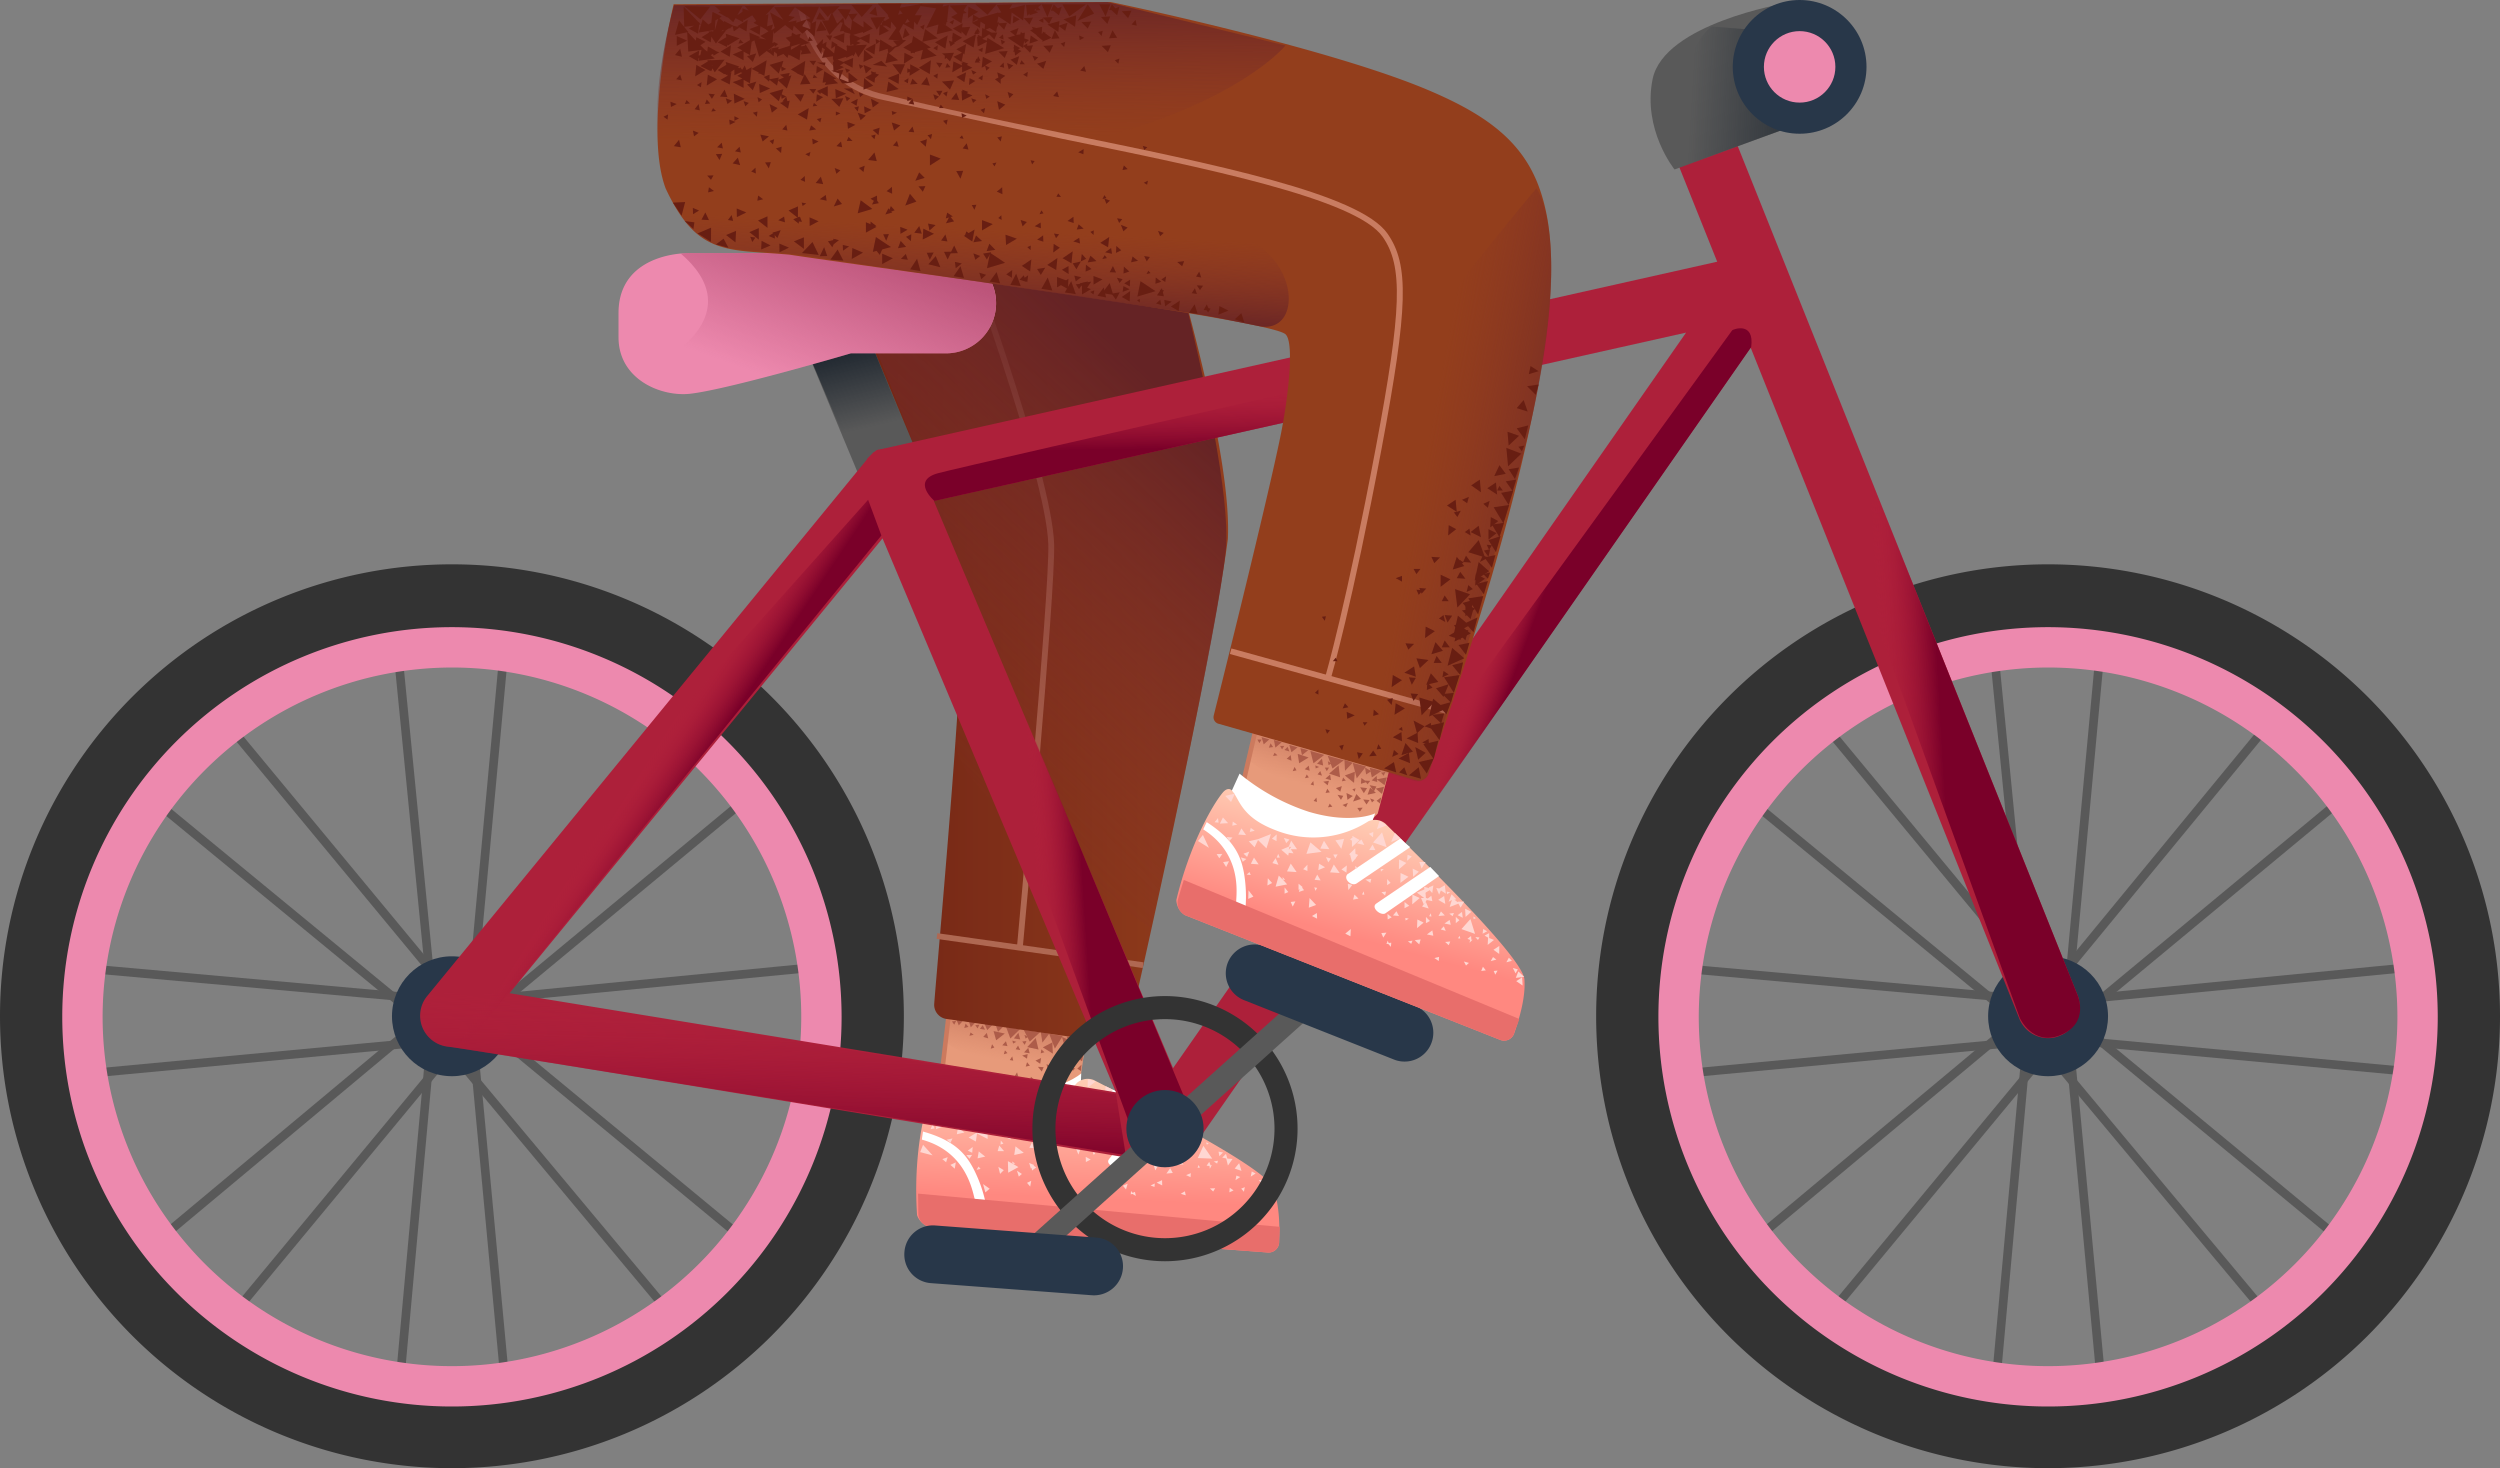 <svg xmlns="http://www.w3.org/2000/svg" xmlns:xlink="http://www.w3.org/1999/xlink" width="433.701" height="254.699" viewBox="0 0 433.701 254.699">
  <rect x="0" y="0" width="433.701" height="254.699" fill="#808080" stroke="none"/>
  <defs>
    <linearGradient id="linear-gradient" x1="0.419" y1="0.847" x2="0.503" y2="0.355" gradientUnits="objectBoundingBox">
      <stop offset="0" stop-color="#cc7a5e" stop-opacity="0"/>
      <stop offset="0.924" stop-color="#aa5f4b"/>
    </linearGradient>
    <linearGradient id="linear-gradient-2" x1="0.499" y1="0.692" x2="0.559" y2="0.002" gradientUnits="objectBoundingBox">
      <stop offset="0" stop-color="#ff8880"/>
      <stop offset="1" stop-color="#ffceb5"/>
    </linearGradient>
    <linearGradient id="linear-gradient-3" y1="0.5" x2="1" y2="0.5" gradientUnits="objectBoundingBox">
      <stop offset="0" stop-color="#691e14"/>
      <stop offset="1" stop-color="#933e1c"/>
    </linearGradient>
    <linearGradient id="linear-gradient-4" x1="0.58" y1="0.929" x2="0.405" y2="0.071" gradientUnits="objectBoundingBox">
      <stop offset="0" stop-color="#151e28" stop-opacity="0"/>
      <stop offset="0.998" stop-color="#151e28"/>
    </linearGradient>
    <linearGradient id="linear-gradient-5" x1="0.29" y1="0.824" x2="0.568" y2="0.233" gradientUnits="objectBoundingBox">
      <stop offset="0" stop-color="#86322a" stop-opacity="0"/>
      <stop offset="0.998" stop-color="#652325"/>
    </linearGradient>
    <linearGradient id="linear-gradient-6" x1="0.114" y1="0.49" x2="1.692" y2="0.618" xlink:href="#linear-gradient-4"/>
    <linearGradient id="linear-gradient-7" x1="0.441" y1="0.508" x2="0.589" y2="0.488" gradientUnits="objectBoundingBox">
      <stop offset="0" stop-color="#b9223e" stop-opacity="0"/>
      <stop offset="1" stop-color="#7a0029"/>
    </linearGradient>
    <linearGradient id="linear-gradient-8" x1="0.183" y1="0.712" x2="0.785" y2="0.066" gradientUnits="objectBoundingBox">
      <stop offset="0.01" stop-color="#bc547a" stop-opacity="0"/>
      <stop offset="0.985" stop-color="#bc547a"/>
    </linearGradient>
    <linearGradient id="linear-gradient-9" x1="0.44" y1="0.509" x2="0.597" y2="0.486" xlink:href="#linear-gradient-7"/>
    <linearGradient id="linear-gradient-10" x1="0.489" y1="0.486" x2="0.563" y2="0.544" xlink:href="#linear-gradient-7"/>
    <linearGradient id="linear-gradient-11" x1="0.547" y1="0.112" x2="0.456" y2="0.996" xlink:href="#linear-gradient-7"/>
    <linearGradient id="linear-gradient-12" x1="0.489" y1="0.486" x2="0.545" y2="0.515" xlink:href="#linear-gradient-7"/>
    <linearGradient id="linear-gradient-13" x1="0.495" y1="0.399" x2="0.513" y2="0.727" xlink:href="#linear-gradient-7"/>
    <linearGradient id="linear-gradient-14" x1="0.387" y1="0.825" x2="0.518" y2="0.375" xlink:href="#linear-gradient"/>
    <linearGradient id="linear-gradient-15" x1="0.509" y1="0.593" x2="0.671" y2="0.163" xlink:href="#linear-gradient-2"/>
    <linearGradient id="linear-gradient-16" x1="0.509" y1="0.748" x2="0.472" y2="-0.073" xlink:href="#linear-gradient-5"/>
    <linearGradient id="linear-gradient-17" x1="0.598" y1="0.479" x2="1.018" y2="0.598" xlink:href="#linear-gradient-5"/>
    <linearGradient id="linear-gradient-18" x1="0.486" y1="0.585" x2="0.441" y2="0.934" xlink:href="#linear-gradient-5"/>
  </defs>
  <g id="_1" data-name="1" transform="translate(-37.439 -207.4)">
    <path id="Path_11646" data-name="Path 11646" d="M200.94,394.55l3.3-26.92,23.87,4.62L224.79,395c-.2-.03-11.7,18.25-23.84-.45Z" fill="#e79a7a"/>
    <path id="Path_11647" data-name="Path 11647" d="M212.18,392.74c10.33,3.1,12.95-.5,12.95-.5l2.9-18.27-24.3-5.7-1.95,19.95c-.24.25,1.84,1.8,10.4,4.53Z" fill="url(#linear-gradient)"/>
    <path id="Path_11648" data-name="Path 11648" d="M201.36,392.6a.3.3,0,0,1-.44.23c-.2-.03-.46-.28-.33-.46l2.44-21.08a.427.427,0,0,1,.46-.33c.2.03.46.28.33.46l-2.46,21.18Z" fill="#cc7a5e"/>
    <path id="Path_11649" data-name="Path 11649" d="M200.23,392.6s6.58,4.2,13.7,4.16c7.83-.1,11.08-3.15,11.08-3.15l-.2,5.3s2.42,3.7-9.65,5.47c-12.07,1.67-15.42-4.2-15.42-4.2l.5-7.58Z" fill="#fff"/>
    <path id="Path_11650" data-name="Path 11650" d="M198.78,420.25l58.53,4.43a1.837,1.837,0,0,0,2.04-1.75c.1-2.5.1-6.5-1.07-9.5-1.52-3.73-24.5-15.24-31.05-18.65a2.821,2.821,0,0,0-2.95.47,17.648,17.648,0,0,1-14.93,6.27c-6.3-.4-7.48-3.2-9.1-4.2-.57-.45-1.2-.2-1.56.68-1.1,2.62-2.82,10.5-2.16,20.2a3.259,3.259,0,0,0,2.25,2.08Z" fill="url(#linear-gradient-2)"/>
    <path id="Path_11651" data-name="Path 11651" d="M206.66,415.65c-.4-.03-.67-8.18-9.3-10.55l.2-1.4c5.4,1.52,7.33,3.78,8.73,6.4a23.4,23.4,0,0,1,2.07,5.68Z" fill="#fff"/>
    <path id="Path_11652" data-name="Path 11652" d="M198.78,420.25l58.53,4.43a1.837,1.837,0,0,0,2.04-1.75c-.05-.7.12-1.6.1-2.7l-62.74-5.76.04,3.4a2.36,2.36,0,0,0,2.02,2.37Z" fill="#e86e6b"/>
    <path id="Path_11653" data-name="Path 11653" d="M223.63,405.02l6.88-8.6a14.1,14.1,0,0,0,2.03.96l-7,8.8c-.67.85-2.6-.1-1.9-1.16Zm6.25,3.4,7-8.8,1.92,1.05-7,9c-.75.64-2.78-.32-1.9-1.25Z" fill="#fff"/>
    <g id="Group_814" data-name="Group 814">
      <path id="Path_11654" data-name="Path 11654" d="M234.22,409.36l-.65-.65-.37.87,1.02-.22Zm4.43-.16-1.2-.2.4,1.43.8-1.24Zm-12.53-13.1,1.4-1.1-1.37-.4-.02,1.5Zm4.38.33-1.26-.6-.13,1.7,1.4-1.1Zm11.66,7.52v1.3l1.28-1,.56.54.3-1.18-1.03.32-.01.1-.68-.25.3-.18-1.06-.58-.1,1.4.45-.47Zm-21-4.53-1.36.7,1.42,1.1-.06-1.8Zm1.17-.92.18.2-.34.48.4.13.32,1.03.92-1.53-1.47-.32Zm10.4,1.7-1.4-.2.47,1.64.92-1.43Zm-.45,1.98.47,1.64,1-1.43-1.48-.2Zm13.73,2.77-1.2-.2.5,1.34.7-1.15Zm-10-.37,1.46.5-.5.16.83.97.3-1.28-.3.08-.6-1.45-1.18,1Zm-13.8.74-1.42-1.1-.22,1.5,1.64-.38Zm-4.26-4.55-.22,1.5,1.53-.38-1.3-1.1Zm-2.92,6.6-1.42-1.1-.22,1.5,1.64-.38Zm-3.7-2.9,1.46.6-.06-.5.8-.14-.66-.55,1.03-.32-1.42-1.1-.08,1.1-1.08.92Zm1.24-.4-.06-.5.3-.08-.25.6Zm10.2-2.32.2.02.7,1.16.36-.77.1.1-.08-.2.25-.68-.5-.04-.33-.93Z" fill="#ffd7d2"/>
      <path id="Path_11655" data-name="Path 11655" d="M204.76,403.87l-1.13-.9-.2,1.2,1.32-.3Zm3.6,4.18-1.13-.9-.2,1.2,1.32-.3Zm-8.37-5.95-.2,1.2,1.34-.5-1.15-.7Zm40.7,1.64-.78.94,1.38.3-.6-1.25Zm17.62,10.8-.5-1.34-.78.94Zm-.2-1.53-1.26-.6-.1,1.2,1.35-.6Zm-5.3-2.5-.4-1.33-.78.94,1.18.4Zm-2.04,2.94-.06.8.73-.34Zm1-1.32.84-.54-.68-.25-.16.8Zm1,1.48.46.54.16-.8-.62.25Zm3.77-.7.16-.8-.9.03.75.76ZM235.27,401l-1.2-.2.5,1.34.7-1.15Zm1.47,4.34-1.4-.2.47,1.64.92-1.43Zm1.62-2.8-.64.55.1.1-.9.03.42,1.04.66-.75.58.35-.2-1.33Zm2.6,3.92-.17.9,1.04-.42-.87-.47Zm8.5,1.76.7.15.3,1.23.8-1.14-.9-.07-.24-.82-.65.65Zm5.8,2.75-.67-.35-.17.9.84-.54Zm-7.02,2.57-.9.03.56.54.35-.57Zm-28.82-6.05-.84-.77-.18,1,1.02-.22Zm5.48-.87-.8.04.42,1.04.4-1.08Zm-5.07,7.23,1,.18-.33-.93-.66.75Zm3.72-14.36,1.3-.1-.74-.76-.57.86Zm-4.05,5.6-1.18-.3.2,1.12.97-.83Zm7.45-5.43-.74-.76-.28,1.08,1.02-.32Zm6.38-.8-.8-.06.22,1.02Zm-5.56,5.78-.94.43.98.28-.04-.7Zm-1.87-6.96-.23-.92-.64.55.87.37Zm.36,17.38,1,.18-.3-1.23-.68,1.05Zm.4-6.5-.87-.47.03.9Zm6.4,4.2-.83.34.55.64Zm-9.73-7.88-.3-1.23-.68.95,1,.28Zm-13.2-1.62-.3-1.13-.58.96.9.17Zm3.04,6.05.4-.07-.58-.35.17.42-.87-.47.05,2,1.78-.97-.96-.57Zm2.44,3.3.55.64.18-1-.73.35Zm-9.54-4.85-1,.02.55.64Zm9.94-1.24.8.06-.32-1.03Zm-3.8-4.2-1,.02.64.75Zm7.84,1-.9.03.64.75.27-.78Zm-14.08-.7-.78-.26.05.7.73-.45Zm14.8.45.16-.8-.72.25.56.54Zm4.18.42-.48-.24.16.5.32-.27Zm5.97,3.18-.05-.7-.73.34.78.37Zm-3.48.93-.26-.52-.15.6.4-.07Zm1.4-5.1.17.4.35-.58-.52.17Zm8.2,10.56.68.25.05-.6Zm-3.44,1.54.3-.08.58.35-.15-.7-.4.17-.28-.32-.05.6Zm2.43-5.32-.6.05.17.4.44-.46Zm6.45-2.92.68.25.05-.6Zm-2.82,1.4-.26-.52-.15.6.4-.07Zm1.9-4.97-.6.05.17.4.44-.46Zm6.45,6.12.58.35.14-.5-.72.14Zm-2.4,1.02-.27-.42-.14.5.4-.07Zm1.54-4.2-.5-.14.17.4.32-.27Zm-27.97,3.76.15-.6-.5.06.36.53Zm-8.55.33.3,1.23.65-.65-.96-.58Zm-5.3-2.8.77.36.08-1Zm-4.42,1.46.66.55.27-.88-.93.33Zm1.77-3.58-1.02.22.66.55Zm-3.8-1.6.7-.15-.34-.73-.37.88Zm3.14-.35.74-.44-.88-.27.14.7Zm9.5,2.85-.46-.54-.05.7.5-.16Zm5.7,4.15-.48-.34.1-.1-.87-.37.32,1.03.12-.2.06.5.74-.55Zm2.77,1.8-1.44-.8.38,1.63,1.06-.82Zm-6.13-1.26.32,1.03.54-.46Zm-14.6-12.08,1.25.7.22-1.6Zm-.03,9.43-2.16-.57.5-1.27Zm7.97,1.92-.35.58.7-.15-.36-.43Zm.78,3.07.4,1.43.75-.64-1.14-.8Zm-5.66-3.34.75.66.18-1.1-.93.43Zm9.3-2.4-.83-.97-.28.98h1.1Zm28.17,3.9,1.1-.1-.44-.84-.67.95Zm-7.27-.47.54-.56-.87-.37Zm3-10.2.3-1.28-1.03.32Zm2.32,5,1.1-.1-.44-.84-.67.95Zm-7.5-1.48.32,1.03.45-.57Zm8.6-1.04.83.97.06-.8.98.28-.6-1.35-.77.84-.5.06Zm3.2,5.46,1.1-.1-.44-.74-.67.85Zm-6.73-1.12-.97-.38.32,1.03Zm2.15-.54h1.2l-.83-.97-.37.98Zm6.12-.02.32,1.03.45-.67Zm-4.62,6.46-.03-.9-.94.43.97.48Zm2.8-3.6.9-.03-.55-.64-.36.67Zm5.6.14-.25-.62-.45.67.5.04.06.5.35-.67-.2.07Zm-5.2,4.92.88.27-.15-.7-.73.44Zm1.65-8.3,1,.18-.43-.94-.56.76Zm5.72,1.14-.8-.16.14.8.65-.65Zm-5.6,3.58-.83.34.77.36.06-.7Zm-5.3-2.82.32,1.03.54-.56Zm6.5.2,2.5.1-1.53-2.22-.97,2.13Zm-19.1-9.8,2.5.1-1.53-2.22-.97,2.13Zm-17.36,6.48v-2.6l-1.82,1.46-1.47.9,1.25.7.2-1.4,1.83.95Zm6.92-1.18,2.4-1.12-2.33-.98-.06,2.1Z" fill="#ffd7d2"/>
    </g>
    <g id="Group_815" data-name="Group 815">
      <path id="Path_11656" data-name="Path 11656" d="M222,388.47l.82-.68-1.14-.5Zm2.33,4.33.64.4.08-1.1Zm-10.85,1.27.6.1-.2-.74Zm-.86-2.77.6.1-.18-.74Zm2.54-4.36.2.64.46-.33Zm5.3,4.1-.54.22.44.38Zm.67,3.35.5.6.43-.75Zm-1.83-1.2.84-.77-1.16-.4Zm-4.53-2.67.83.54.12-.8Zm6.83,2.23-.9-.75-.42,1.35Zm-3.43.54.32-.76-1-.06Zm-4.84-5.74,1.1.17-.32-1.16Zm8.65,4.14.45-.94h-1.2Zm1.1-2.35,1,.16-.24-1.05Zm-11.77-.6.9.14-.26-.85Zm-3.3-1.45.87.25-.25-.96Z" fill="#ad5c49"/>
      <path id="Path_11657" data-name="Path 11657" d="M222.5,387.23l.54,1.6,1.53-1.27ZM215,386l1.08,2.1,1.8-1.64Zm3.28,2.26,1.17-1.53-1.47-.34Zm6.25-.4.53.5.2-.67Z" fill="#ad5c49"/>
      <path id="Path_11658" data-name="Path 11658" d="M213.63,389.43l.8.13-.38-.77Zm-6.2-3.55.88.15-.38-.78Zm5.64,2.04.12.52.56-.3Zm8.73-.8-2.36-.4,1,2.6Zm.12,2.45.5.6.4-.64Zm-12.12-3.3.45,1.6,1.5-1.17Zm10.2,1.97-1.66.85,1.75,1.1Zm-1.38,1.7-.53-.5-.1.7Zm-1.8,4.76-.53-.5-.2.68Zm-11.37-9.14-.5-.6-.23.77Zm1.9-.4-.72.08.4.58Zm-4.04-.66-.73.1.4.57Zm12.2,3.5-.73.08.42.58Zm.6,4.27-.5-.6-.23.77Zm-6.17-3.14-.4-.58-.23.78Zm2.27.97-.43-.48-.2.68Zm-5.86-3.18-.54-.4-.2.57Zm17.22,6.26.37-.44-.77-.23Zm-6.5-1.78.82.54.16-1Zm7,.04-1.1-.8-.3,1.27Zm-1.38,2.2.44-.84-1.1.02Zm-7.6-3.67.98.16-.25-.95Zm3.46,4.2.66.3.23-.77Zm6.87-4.24.22-1.38-1.7.53Z" fill="#ad5c49"/>
      <path id="Path_11659" data-name="Path 11659" d="M223.67,391.27l.36-.95-1.2-.1Zm-11.72-5.77.77,2.06,1.7-1.65Zm-6.5-1.16.4,1.28.98-1.05Zm2.75.56.5,1.2.97-.96Zm1.97.3.4,1.2.97-.96Zm-6.9-1.12.5,1.2.87-.97Zm21.9,7.44.2-1.3-1.4.48Zm-9.53-2.47,1.96.42-.48-2Zm5.66.1.03,1.02,1-.45Z" fill="#ad5c49"/>
    </g>
    <path id="Path_11660" data-name="Path 11660" d="M168.64,241.3s33.77,53.06,35.47,69.16c1.25,5.87-3.8,60.83-4.6,71.03a2.485,2.485,0,0,0,2.3,2.7l30.87,4.44s14.27-61.9,17.77-87.7c1.1-22.84-21.6-87.54-21.6-87.54l-60.2,27.9Z" fill="url(#linear-gradient-3)"/>
    <g id="Group_816" data-name="Group 816">
      <path id="Path_11661" data-name="Path 11661" d="M199.912,370.281l.14-.99,35.766,5.053-.14.99Z" fill="#af6852"/>
      <path id="Path_11662" data-name="Path 11662" d="M214.86,371.8l-1-.1c.06-.62,5.7-61.83,5.44-69.9-.38-12.22-15.75-53.84-15.9-54.26l.94-.35c.64,1.72,15.58,42.2,15.97,54.58.26,8.13-5.2,67.5-5.44,70.02Z" fill="#af6852"/>
    </g>
    <path id="Path_11663" data-name="Path 11663" d="M177.443,268.332l9.965-4.162,10.56,25.282L188,293.614Z" fill="#595959"/>
    <path id="Path_11664" data-name="Path 11664" d="M183.84,283.2l-6.3-14.8,9.9-4.2,6.6,16.1Z" fill="url(#linear-gradient-4)"/>
    <g id="Group_817" data-name="Group 817">
      <path id="Path_11665" data-name="Path 11665" d="M402.1,456.77l-6.9-73.67v-.07l6.9-74.3,1.5.14-6.9,74.23,6.9,73.53Zm-18.82,3.3-1.5-.14,7-76.83-7-70.93,1.5-.14,7,71.07-.01.07Z" fill="#595959"/>
      <path id="Path_11666" data-name="Path 11666" d="M468.27,395.25l-74.23-6.9-73.53,6.9-.14-1.5,73.67-6.9h.06l74.3,6.9Zm-74.23-13.3h-.07l-77-6.9.13-1.5,76.93,6.9,70.93-6.9.15,1.5Z" fill="#595959"/>
      <path id="Path_11667" data-name="Path 11667" d="M349.3,443.18l-1.15-.96,47.3-57.1,57.4-47.6.95,1.16-57.34,47.55Zm-16.78-11.9-.97-1.16,59.25-49.45,45.26-55.05,1.16.96-45.4,55.2Z" fill="#595959"/>
      <path id="Path_11668" data-name="Path 11668" d="M450.56,429.28l-57.1-47.2-47.6-57.5,1.15-.96,47.56,57.45,56.94,47.05Zm-12.1,16.6L389,386.63l-55.05-45.25.95-1.16,55.2,45.4,49.5,59.3Z" fill="#595959"/>
    </g>
    <circle id="Ellipse_357" data-name="Ellipse 357" cx="10.4" cy="10.4" r="10.4" transform="translate(382.34 373.3)" fill="#283749"/>
    <path id="Path_11669" data-name="Path 11669" d="M392.74,320.3a63.4,63.4,0,1,1-63.4,63.4,63.483,63.483,0,0,1,63.4-63.4m0-15a78.4,78.4,0,1,0,78.4,78.4,78.4,78.4,0,0,0-78.4-78.4Z" fill="#333"/>
    <path id="Path_11670" data-name="Path 11670" d="M392.74,323.2a60.6,60.6,0,1,1-60.6,60.6,60.688,60.688,0,0,1,60.6-60.6m0-7a67.6,67.6,0,1,0,67.6,67.6,67.644,67.644,0,0,0-67.6-67.6Z" fill="#ed89ae"/>
    <g id="Group_818" data-name="Group 818">
      <path id="Path_11671" data-name="Path 11671" d="M125.2,456.77l-6.9-73.67v-.07l6.9-74.3,1.5.14-6.9,74.23,6.9,73.53Zm-18.82,3.3-1.5-.14,7-76.83-7-70.93,1.5-.14,7,71.07-.01.07Z" fill="#595959"/>
      <path id="Path_11672" data-name="Path 11672" d="M191.37,395.25l-74.23-6.9-73.53,6.9-.14-1.5,73.67-6.9h.07l74.3,6.9Zm-74.23-13.3h-.07l-77-6.9.13-1.5,76.93,6.9,70.93-6.9.15,1.5Z" fill="#595959"/>
      <path id="Path_11673" data-name="Path 11673" d="M72.4,443.18l-1.15-.96,47.3-57.1,57.4-47.6.95,1.16-57.34,47.55Zm-16.78-11.9-.96-1.16,59.24-49.45,45.26-55.05,1.15.96-45.4,55.2Z" fill="#595959"/>
      <path id="Path_11674" data-name="Path 11674" d="M173.66,429.28l-57.1-47.2-47.6-57.5,1.15-.96,47.56,57.45,56.94,47.05Zm-12.1,16.6-49.45-59.25L57.06,341.38l.95-1.16,55.2,45.4,49.5,59.3Z" fill="#595959"/>
    </g>
    <circle id="Ellipse_358" data-name="Ellipse 358" cx="10.4" cy="10.4" r="10.4" transform="translate(105.44 373.3)" fill="#283749"/>
    <path id="Path_11675" data-name="Path 11675" d="M392.74,320.3a63.4,63.4,0,1,1-63.4,63.4,63.483,63.483,0,0,1,63.4-63.4m0-15a78.4,78.4,0,1,0,78.4,78.4,78.4,78.4,0,0,0-78.4-78.4Z" transform="translate(-276.9)" fill="#333"/>
    <path id="Path_11676" data-name="Path 11676" d="M392.74,323.2a60.6,60.6,0,1,1-60.6,60.6,60.688,60.688,0,0,1,60.6-60.6m0-7a67.6,67.6,0,1,0,67.6,67.6,67.644,67.644,0,0,0-67.6-67.6Z" transform="translate(-276.9)" fill="#ed89ae"/>
    <path id="Path_11677" data-name="Path 11677" d="M178.64,243.6s14.37,31,20.37,49.6,4.97,33,4.27,42.7,33.84,32.53,33.84,32.53,11.8-52.6,13-65.9c1.4-17.8-16.96-79.98-16.96-79.98l-54.53,21.04Z" fill="url(#linear-gradient-5)"/>
    <path id="Path_11678" data-name="Path 11678" d="M201.54,268.7h-16.5s-21,6.2-27.8,7c-5,.6-12.5-2.4-12.5-9.8v-4.2c0-8.4,7.7-10.4,12.5-10.4h44.3a8.706,8.706,0,0,1,8.7,8.7h0a8.706,8.706,0,0,1-8.7,8.7Z" fill="#ed89ae"/>
    <path id="Path_11679" data-name="Path 11679" d="M397.84,380l-61.6-153.9a5.385,5.385,0,1,0-10,4l9.1,22.7-144.5,32.4c-.2,0-.3.1-.5.1h-.1c-.1,0-.2.1-.4.1h-.1c-.1.1-.3.1-.4.2l-.1.1c-.1.1-.2.1-.3.2a.1.1,0,0,0-.1.1l-.8.8c-.1.1-.2.2-.2.3l-76.3,93.1a5.368,5.368,0,0,0-.7,5.7,5.49,5.49,0,0,0,4.5,3.1c4.2.5,76,12.3,123.5,20.2h1.6a.6.6,0,0,0,.4-.1c.1,0,.2,0,.2-.1.1,0,.2-.1.4-.1.1,0,.2-.1.3-.1s.2-.1.3-.1.2-.1.3-.2c.1,0,.2-.1.3-.2s.2-.1.3-.2.2-.1.2-.2c.1-.1.2-.1.2-.2l.5-.5c.1-.1.1-.2.2-.2h0l97.1-139.3,46.6,116.4a5.4,5.4,0,0,0,5,3.4,4.767,4.767,0,0,0,2-.4,5.453,5.453,0,0,0,3.1-7.1Zm-282.4,8.9Zm10.4-9.2,64.7-78.9,40.5,96.1-105.2-17.2Zm115.1,13-41.5-98.4,130.5-29.2Z" fill="#ad203a"/>
    <path id="Path_11680" data-name="Path 11680" d="M347.04,208s-20.9,3.5-22.9,13.1c-1.8,8.8,3.8,15.7,3.8,15.7l19.1-7Z" fill="#595959"/>
    <path id="Path_11681" data-name="Path 11681" d="M334.44,212l8.8.7,3.5,17.2-17.3,6.3-.6-6.2C328.74,215.2,334.44,212,334.44,212Z" fill="url(#linear-gradient-6)"/>
    <path id="Path_11682" data-name="Path 11682" d="M338.94,233l58.9,147s2.2,4.9-3,7c-4.8,1.9-7-3-7-3l-54.1-149.1Z" fill="url(#linear-gradient-7)"/>
    <path id="Path_11683" data-name="Path 11683" d="M157.24,275.7c6.8-.8,27.8-7,27.8-7h16.5a8.7,8.7,0,0,0,0-17.4h-44.3a10.283,10.283,0,0,0-1.7.1c3.5,3,6.8,7.6,3.1,13.1-2.9,4.2-7.5,6.2-11.8,7.2A12.194,12.194,0,0,0,157.24,275.7Z" fill="url(#linear-gradient-8)"/>
    <path id="Path_11684" data-name="Path 11684" d="M199.74,294.2l44.8,107.5a5.038,5.038,0,0,1-2.9,7c-4.8,2-7-2.9-7-2.9l-40.1-109.6Z" fill="url(#linear-gradient-9)"/>
    <path id="Path_11685" data-name="Path 11685" d="M190.34,300.3l-70.5,86.5s-3.2,4.3-7.6.8c-4-3.2-.8-7.6-.8-7.6l76.6-85.9Z" fill="url(#linear-gradient-10)"/>
    <path id="Path_11686" data-name="Path 11686" d="M232.74,407.8l-117.7-18.9a5.035,5.035,0,0,1-4.5-6.1c.7-5.1,6.1-4.5,6.1-4.5l114.4,18.9Z" fill="url(#linear-gradient-11)"/>
    <path id="Path_11687" data-name="Path 11687" d="M341.24,267.6l-96.2,138.1-4.6-6.6,97.5-134.4C337.94,264.6,341.84,263,341.24,267.6Z" fill="url(#linear-gradient-12)"/>
    <path id="Path_11688" data-name="Path 11688" d="M199.54,294.3l130.4-29.2s3.2-5.2-6.6-3.4c-9.8,1.9-118.5,26.5-123.2,27.8s-.6,4.8-.6,4.8Z" fill="url(#linear-gradient-13)"/>
    <path id="Path_11689" data-name="Path 11689" d="M239.54,384.2a19,19,0,1,1-19,19,18.992,18.992,0,0,1,19-19m0-4a23,23,0,1,0,23,23,23,23,0,0,0-23-23Z" fill="#333"/>
    <path id="Path_11690" data-name="Path 11690" d="M213.04,429.5a2.019,2.019,0,0,1-1.5-.66,1.994,1.994,0,0,1,.15-2.82l54.5-48.9a2,2,0,0,1,2.67,2.97l-54.5,48.9a2,2,0,0,1-1.33.51Z" fill="#595959"/>
    <g id="Group_819" data-name="Group 819">
      <path id="Path_11691" data-name="Path 11691" d="M226.84,432.1l-27.9-2.1a4.97,4.97,0,0,1-4.6-5.4h0a4.97,4.97,0,0,1,5.4-4.6l27.9,2.1a4.97,4.97,0,0,1,4.6,5.4h0A5.038,5.038,0,0,1,226.84,432.1Zm52.4-40.9-26-10.3a5.013,5.013,0,0,1-2.8-6.5h0a5.013,5.013,0,0,1,6.5-2.8l26,10.3a5.013,5.013,0,0,1,2.8,6.5h0A4.977,4.977,0,0,1,279.24,391.2Z" fill="#283749"/>
      <circle id="Ellipse_359" data-name="Ellipse 359" cx="6.7" cy="6.7" r="6.7" transform="translate(232.84 396.5)" fill="#283749"/>
      <circle id="Ellipse_360" data-name="Ellipse 360" cx="11.6" cy="11.6" r="11.6" transform="translate(338.04 207.4)" fill="#283749"/>
    </g>
    <circle id="Ellipse_361" data-name="Ellipse 361" cx="6.2" cy="6.2" r="6.2" transform="translate(343.44 212.8)" fill="#ed89ae"/>
    <path id="Path_11692" data-name="Path 11692" d="M252.8,345.4l6.32-26.38,23.2,7.3-5.88,22.24c-.18-.05-13.68,16.8-23.63-3.15Z" fill="#e79a7a"/>
    <path id="Path_11693" data-name="Path 11693" d="M264.2,344.9c9.9,4.26,12.93.96,12.93.96l4.94-17.83-23.5-8.4-4.2,19.6c-.28.22,1.6,2,9.82,5.68Z" fill="url(#linear-gradient-14)"/>
    <path id="Path_11694" data-name="Path 11694" d="M253.46,343.5a.3.3,0,0,1-.47.18c-.2-.05-.43-.33-.28-.5l4.8-20.67a.43.43,0,0,1,.5-.28c.2.05.43.33.28.5l-4.83,20.77Z" fill="#cc7a5e"/>
    <path id="Path_11695" data-name="Path 11695" d="M252.5,341.63a36.686,36.686,0,0,0,12,6.6c7.5,2.23,11.5.27,11.5.27l-1.77,5s1.22,4.25-10.84,2.36c-12.02-1.98-13.48-8.6-13.48-8.6l2.57-5.65Z" fill="#fff"/>
    <path id="Path_11696" data-name="Path 11696" d="M243.05,366.18l54.58,21.6a1.846,1.846,0,0,0,2.47-1.06c.83-2.36,2.03-6.2,1.8-9.4-.34-4-18.87-21.82-24.12-27.03a2.816,2.816,0,0,0-2.95-.42,17.646,17.646,0,0,1-16.12,1.55c-5.9-2.24-6.2-5.26-7.44-6.73-.4-.6-1.08-.54-1.7.2-1.83,2.18-5.8,9.2-8.06,18.64a3.257,3.257,0,0,0,1.53,2.66Z" fill="url(#linear-gradient-15)"/>
    <path id="Path_11697" data-name="Path 11697" d="M251.94,364.12c-.37-.15,1.8-8-5.76-12.84l.6-1.26c4.7,3.05,5.88,5.78,6.44,8.7a24.044,24.044,0,0,1,.3,6.03l-1.58-.63Z" fill="#fff"/>
    <path id="Path_11698" data-name="Path 11698" d="M243.05,366.18l54.58,21.6a1.846,1.846,0,0,0,2.47-1.06c.17-.7.6-1.5.9-2.55l-58.2-24.12-.98,3.27a2.377,2.377,0,0,0,1.24,2.86Z" fill="#e86e6b"/>
    <path id="Path_11699" data-name="Path 11699" d="M271.3,359l9.12-6.16a14.337,14.337,0,0,0,1.66,1.52l-9.3,6.3c-.9.6-2.46-.87-1.5-1.67Zm4.96,5.1,9.3-6.3,1.53,1.58-9.37,6.5c-.9.38-2.56-1.14-1.45-1.77Z" fill="#fff"/>
    <g id="Group_820" data-name="Group 820">
      <path id="Path_11700" data-name="Path 11700" d="M280.13,366.3l-.43-.82-.6.73,1.04.1Zm4.27,1.15-1.08-.54-.05,1.5,1.13-.95Zm-8.07-16.23,1.65-.63-1.2-.8-.46,1.43Zm4.1,1.62-1.02-.95-.63,1.58,1.65-.63Zm8.9,10.66-.4,1.24,1.52-.58.37.7.63-1.04h-1.08l-.04.1-.58-.44.35-.07-.84-.87-.52,1.3.58-.32Zm-18.72-10.58-1.5.26,1.02,1.48.48-1.74Zm1.4-.52.1.26-.46.35.33.24v1.08l1.33-1.2-1.3-.74Zm9.4,4.7-1.26-.6-.03,1.7,1.3-1.1Zm-1,1.76-.03,1.7,1.4-1.06-1.36-.65Zm12.28,6.72-1.08-.54.08,1.43,1-.9Zm-9.44-3.33,1.25.93h-.54l.5,1.17.67-1.13-.32-.02-.13-1.56-1.43.6Zm-13.4-3.4-1.02-1.48-.65,1.36,1.67.12Zm-2.72-5.6-.65,1.36,1.58.1-.93-1.45Zm-4.75,5.44-1.02-1.48-.65,1.36,1.67.12Zm-2.66-3.87,1.2,1.02.1-.5.82.1-.47-.72h1.08l-1.02-1.48-.4,1.02-1.3.55Zm1.3-.02.1-.5.32.02-.4.48Zm10.44.82.2.07.34,1.32.57-.63.06.13-.02-.22.44-.58-.46-.18-.04-.98-1.08,1.07Z" fill="#ffd7d2"/>
      <path id="Path_11701" data-name="Path 11701" d="M253.62,352.3l-.82-1.2-.54,1.08,1.36.1Zm2.18,5.07-.82-1.2-.54,1.08,1.36.1Zm-6.2-8.17-.54,1.08,1.43-.08-.9-1Zm38.36,13.64-1.02.67,1.23.7-.2-1.37Zm13.62,15.53-.08-1.43-1.02.67,1.1.76Zm.28-1.5-1.02-.95-.44,1.12,1.46-.17Zm-4.34-3.97.02-1.4-1.02.67,1,.72Zm-2.82,2.2-.3.74.8-.1-.5-.63Zm1.36-.97.97-.26-.58-.44-.4.7Zm.5,1.7.28.65.4-.7-.67.06Zm3.8.44.4-.7-.87-.24.48.95Zm-16.77-17.65-1.08-.54.08,1.43,1-.9Zm.13,4.57-1.26-.6-.03,1.7,1.3-1.1Zm2.37-2.18-.78.34.06.13-.87-.24.1,1.1.85-.52.45.5.2-1.32Zm1.33,4.5-.43.8,1.1-.1-.68-.7Zm7.57,4.2.6.35-.07,1.26,1.1-.86-.84-.33v-.85l-.8.43Zm4.74,4.37-.54-.54-.43.8.97-.26Zm-7.47.36-.87-.24.37.7.5-.45Zm-25.73-14.33-.58-.98-.46.9,1.04.1Zm5.5.8-.78-.2.1,1.1.7-.9Zm-7,5.4.9.46-.04-.98-.85.52Zm7.8-12.62,1.28.3-.48-.95-.8.66Zm-5.52,4.16-1.04-.63-.13,1.13Zm8.72-2.98-.48-.95-.6.95h1.07Zm6.34,1.12-.74-.3-.1,1.04.83-.74Zm-7.04,3.87-1.02.13.86.56.16-.7Zm.3-7.2.05-.95-.78.34.73.6Zm-4.82,16.7.9.46.07-1.26-.96.8Zm2.3-6.07-.7-.7-.24.87.93-.17Zm4.86,5.9-.9.08.34.78.55-.86Zm-6.95-10.4.07-1.26-.93.7.86.55Zm-12.13-5.47.03-1.17-.83.74.8.43Zm1.1,6.67.4.05-.45-.5.04.45-.7-.7-.55,1.93,2-.4-.75-.84Zm1.37,3.9.34.78.46-.9-.8.1Zm-7.7-7.48-.97-.28.34.78Zm9.85,1.78.74.3v-1.08Zm-2.37-5.15-.97-.28.4.9.58-.63Zm7.2,3.3-.87-.24.4.9.48-.67Zm-13.25-4.84-.67-.48-.17.7.84-.2Zm14,4.82.4-.7-.76.02.37.7Zm3.86,1.65-.4-.37v.54Zm4.77,4.8.17-.7-.8.1.63.58Zm-3.6-.15-.1-.58-.3.52Zm2.84-4.46.04.45.5-.45H277Zm4.72,12.54.58.44.22-.56Zm-3.72.44.32.02.45.5.07-.72-.45.04-.17-.4-.22.55Zm3.88-4.37-.6-.13.04.45.55-.32Zm7.02-.87.58.44.22-.56Zm-3.1.5-.1-.58-.3.52Zm3.27-4.2-.6-.13.04.45.55-.32Zm4.35,7.76.45.5.28-.43Zm-2.6.26-.13-.48-.28.43.4.05Zm2.7-3.55-.43-.28.04.45.4-.17Zm-27.84-4.72.3-.52-.5-.1.2.6Zm-8.26-2.2-.07,1.26.82-.43-.75-.83Zm-4.22-4.26.63.57.37-.93Zm-4.66.08.47.72.52-.76-1,.04Zm2.76-2.88-1.04-.1.47.72.57-.63Zm-3.14-2.65.72.07-.1-.8-.6.73Zm3.1.6.84-.2-.76-.52-.08.73Zm8.24,5.53-.28-.65-.26.65Zm4.2,5.65-.35-.46.13-.06-.73-.6v1.08l.17-.15-.1.5.87-.3Zm2.1,2.57-1.14-1.2-.13,1.67,1.27-.47Zm-5.47-3.04v1.08l.65-.28ZM250,345.48l1,1.04.68-1.45-1.67.4Zm-2.83,9-1.9-1.18.85-1.06,1.05,2.24Zm7.03,4.2-.5.45.72.07-.22-.52Zm-.17,3.16-.05,1.5.9-.4-.86-1.1Zm-4.4-4.88.52.85.5-1-1.02.14Zm9.6.48-.5-1.17-.56.86,1.06.3Zm25.76,12.07,1.1.22-.17-.93-.93.7Zm-6.82-2.6.7-.37-.73-.6.04.98Zm5.9-8.84.67-1.13h-1.08l.4,1.13Zm.75,5.44,1.1.22-.17-.93-.93.7Zm-6.74-3.63v1.08l.6-.4-.6-.67Zm8.52,1.56.5,1.17.3-.74.86.56-.17-1.47-.98.58-.5-.1Zm1.42,6.17,1.1.22-.2-.84Zm-6.1-3.08-.82-.65v1.08Zm2.22.13,1.15.35-.5-1.17Zm5.85,1.8v1.08l.63-.5Z" fill="#ffd7d2"/>
      <path id="Path_11702" data-name="Path 11702" d="M283.65,371.24l.24-.87-1.02.13Zm3.73-2.6.87.24-.34-.78Zm5.32,1.8-.06-.67-.63.5.46.18-.1.5.54-.54-.22.03Zm-6.43,3.16.76.52.07-.72-.83.2Zm4.03-7.44.9.46-.13-1.02-.76.56Zm5.14,2.8-.7-.4-.1.82.82-.43Zm-6.4,1.77-.9.08.63.57.26-.65Zm-4.23-4.27v1.08l.7-.37-.7-.7Zm6.16,2.12,2.36.83-.8-2.58Zm-15.33-15.03,2.36.83-.8-2.58Zm-18.5,1.04.78-2.5-2.17.86-1.67.4,1,1.04.6-1.26,1.46,1.44Zm6.94.94,2.62-.36-1.93-1.63-.7,2Z" fill="#ffd7d2"/>
    </g>
    <g id="Group_821" data-name="Group 821">
      <path id="Path_11703" data-name="Path 11703" d="M274.43,341.75l.9-.57-1.08-.62Zm1.82,4.57.6.48.2-1.08Zm-10.92.03.58.17-.1-.76Zm-.53-2.85.57.16-.1-.76Zm3-4.04.12.66.5-.27Zm4.8,4.7-.56.15.4.43Zm.3,3.4.44.65.5-.7Zm-1.7-1.4.92-.67-1.1-.52ZM267,343l.76.63.22-.77Zm6.54,3-.8-.85-.57,1.3Zm-3.47.16.4-.7-1-.18Zm-4.15-6.26,1.06.3-.2-1.2Zm8.12,5.1.56-.88-1.2-.14Zm1.36-2.22.96.28-.1-1.07Zm-11.62-1.93.86.25-.16-.88Zm-3.13-1.82.84.34-.14-.97Z" fill="#ad5c49"/>
      <path id="Path_11704" data-name="Path 11704" d="M275.07,340.6l.36,1.66,1.66-1.1Zm-7.3-2.08.83,2.2,1.96-1.42Zm3,2.6,1.33-1.4-1.42-.5Zm6.24.32.47.54.28-.64Zm-11,.3.77.22-.3-.8Zm-5.76-4.23.87.25-.3-.8Zm5.38,2.67.05.53.6-.25Zm8.78.2-2.3-.65.7,2.7Zm-.18,2.44.44.64.48-.6Zm-11.67-4.64.26,1.63,1.64-1Zm9.92,3.1-1.74.65,1.6,1.28Zm-1.57,1.53-.47-.54-.2.67Zm-2.33,4.54-.46-.54-.3.64ZM258.3,337l-.44-.65-.3.75Zm1.94-.2h-.73l.34.6Zm-3.94-1.1h-.73l.35.62Zm11.7,4.86h-.73l.34.62Zm.14,4.3-.44-.64-.3.74Zm-5.78-3.82-.34-.6-.32.74Zm2.14,1.23-.37-.52-.3.65Zm-5.45-3.83-.5-.45-.26.55Zm16.4,8.16.43-.4-.75-.3Zm-6.26-2.48.76.63.27-.97Zm6.94.82-1-.9-.45,1.23Z" fill="#ad5c49"/>
      <path id="Path_11705" data-name="Path 11705" d="M274.5,346.97l.53-.78-1.1-.1Zm-7.13-4.5.96.27-.14-.97Zm2.96,4.58.62.38.32-.74Zm7.3-3.44.4-1.35-1.76.34Zm-1.87,1.13.46-.9-1.18-.23Zm-11-7.06.54,2.13,1.87-1.45Zm-6.32-1.9.25,1.32,1.1-.94Zm2.67.86.37,1.25,1.07-.84Zm1.92.54.28,1.22,1.07-.84Zm-6.74-1.9.38,1.25.97-.87Zm20.9,9.86.35-1.25-1.44.32Zm-9.18-3.54,1.9.64-.25-2.05Zm5.6.76-.08,1.02,1.03-.33Z" fill="#ad5c49"/>
    </g>
    <path id="Path_11706" data-name="Path 11706" d="M154.3,208.14s-5.25,21.7-1.38,31.96c5.52,11.83,10.75,10.52,21.46,11.48,19.8,2.97,83.93,11.38,86.1,13.84,1.64,1.64.23,12.26-.97,17.96-2.4,11.6-9.9,41.7-11.5,48.1a1.184,1.184,0,0,0,.9,1.5l34.15,9.75a1.732,1.732,0,0,0,2.2-1.2c2.3-7,12.24-34.7,17.82-61.1,4.4-20.76,4.47-33.05.97-41.55-3.2-7.7-9.73-12.08-19.63-16.18-18.16-7.45-54.28-14.95-54.28-14.95l-75.85.38Z" fill="#933e1c"/>
    <g id="Group_822" data-name="Group 822">
      <path id="Path_11707" data-name="Path 11707" d="M268.32,325.04l-.96-.28c.04-.12,3.63-12.5,8.77-39.78,4.5-23.9,4.75-31.4,1.17-36.5-4.63-6.6-30.55-11.9-55.6-17l-30.88-6.7c-12.84-2.57-14.97-16-15-16.12l1-.15c.02.13,2.05,12.86,14.22,15.3,9.46,2.34,20.34,4.56,30.86,6.7,26.42,5.4,51.37,10.48,56.23,17.4,3.8,5.42,3.6,12.73-1,37.25-5.15,27.35-8.76,39.76-8.8,39.88Z" fill="#c97c61"/>
      <path id="Path_11708" data-name="Path 11708" d="M250.8,320.858l.267-.964,37.334,10.34-.267.964Z" fill="#c97c61"/>
    </g>
    <path id="Path_11709" data-name="Path 11709" d="M200.74,236.3c46.6-4.8,59.7-21,59.7-21l-30.86-7.53-75.2.53a94.469,94.469,0,0,0-2.47,12.26,64.464,64.464,0,0,0-.3,13.32s20.13,5.3,49.13,2.4Z" fill="url(#linear-gradient-16)"/>
    <g id="Group_823" data-name="Group 823">
      <path id="Path_11710" data-name="Path 11710" d="M205.04,219.95l-1.7.8,1.4.9Zm13.4-.6.5-1.4-1.6.5Zm1.4-5.2,1.4-.1-.8-1.4Zm6.3-6-1.8,2.9,2.9-1.3Zm-6.6,8.4.6-1.3-1.7.1Zm-18.7,5,1.4,1.4.7-1.6Zm-17.8,4.4.7-1.5-2.1.1Zm32.6-10.6v-.4l-.7.4.2-.9.1.5.7-.6-.8-.3.1-1-.4.1-.3-.2-.1.4-.7.1.4-1.2-1.5.6.9.7-1.3.4,2.7,1.8v-.3l.2.1,1,1,.5-1.3Zm-3.4.9-1.6.1,1.1,1.1Zm-7.8,16.9,1,.2-.3-1.1Zm-.2-6.1.1.8.8-.4Zm6.8,4.9.2-.9-.8.2Zm-18.7.7,1,.2-.3-1Zm.7-5.7-.9-.3.1.7Zm5.9,4.6.2-.9-.8.2Zm-3.9-1.3,1,.1-.3-1Zm-.2-6.1v.8l.9-.4Zm6.8,4.9.2-.9-.8.2Zm2.7-4.2,1.8-.9-1-.4.3-.2-1.1-.4.1.3-.2-.1Zm3.8,2.2.2-.9-.8.3Zm16.7-7.4,1,.2-.3-1Zm8.9-8,.9.2-.2-1Zm-13.6,12.4,1,.2-.3-1Zm4.5-10.5.1.8.8-.4Zm6.8,4.9.2-.9-.8.3Zm-9.4-2.9.2-.9-.8.3Zm6.5-1.9.2-.9-.8.2Zm-27.6,9.5h-1.1l.6.9Zm-1.6-2.6.7.5.1-.9Zm3.1,4.1,1.4.1-.5-1.3Zm10.1-.2.7-.7-1-.4Zm-4.6-4-.8.5.7.4Zm6.7-2.6-.3.7h.9Zm-.8.8.4-1.5-1.5.6Zm2.2-3.7,1.5-.5-1.3-.9Zm.5,2.1.4.9.6-.6Zm-.9,3.7.1-.9-.8.5Zm-8.5-3.6-.2.5-.1-.1-.3.7h.9l-.2-.3h.3Zm4.5,2-.1-.9-.7.7Zm-7.4-1,.3-1.5.2.2.3-1.8-1.7.9,1,.6-1.5.7Zm2.5-4.8-2.3,1.2,1.9,1.1Zm-15.2,8.2-.3,1.8,2.1-.5Zm8.1,3.2.7-.6-1-.4Zm-4.6-3.8-.8.5.7.4Zm6.4-1.8.9-.1-.6-.7Zm-23.9-4.6.9-.1-.6-.7Zm31,10,.6-.4-.8-.4Zm2.2,1.9,1.1-.9-1.4-.6Zm-4.5-1.2.6-.5-.9-.3Zm-5.6.3-.3.6h.8Zm-35.7,8.1,1,.2-.2-1Zm-3.1-.7,1,.2-.2-1Zm3-4.6.8-.4-.8-.4Zm6.7,4.1.2-.9-.8.3Zm-6.8-8.8.1,1.7,1.8-.8Zm-9.9-10v1.7l1.8-.9Zm-.3,3.3,1.2.3-.3-1.4Zm.7-6-.7,2.5,2.3-.5Zm13.5,16.7.1-.9-.8.2Zm-7.3-3.9-1.1-.1.6.9Zm1.9.7.3,1,.8-.6Zm-4.3-1.9.1-.9-.8.5Zm4.1.4-.8,1.2,1.3.1Zm5.7,1.3.2.9.6-.5Z" fill="#681e12"/>
      <path id="Path_11711" data-name="Path 11711" d="M172.34,226.15l-1.4-.7.4,1.5Zm-5.6-.3.6-.6-.9-.3Zm-5.9.9.8-.1-.5-.5Zm21.7,6,1,.2-.2-1Zm-.1-6v.7l.8-.4Zm6.9,4-.8.2.6.6Zm-16.2-.9.9.2-.2-1Zm6.8-2-.8.2.6.6Zm4.3-4.2-1.9-.8.1,1.6Zm-15.1-1.7.1,1.6,1.8-.8Zm17.3,3.9-.8.2.6.7Zm-7.4-3h-1.2l.7.8Zm3.5,14.7.7-.6-1-.4Zm-4.7-3,.2-.8-.9.4Zm6.5-2.7h1l-.7-.7Zm2.3-7.6.6-.5-.8-.3Zm1.9.3.3,1.5,1.1-.8Zm-4.5-.5.3.9.6-.5Zm-5.4,1.2-.2.6.8-.1Zm-11.6-3.2,1,1,.6-1.5Zm5.9,1.8.1.7.8-.4-.8-.4.3-.9-2.4.7,1.6,1.4Zm24.3-1.8,1.5.2-.5-1.5Zm-7.4,8.8.2-1.3-1.2.4Zm-12.9-7.1h-1.7l1.1,1.3Zm15.3-5.2,1.4,1.8.8-1.8Zm-7.7,11.2,1.3-.7-1.4-.5Zm-14.8,2.2,1.1-.9-1.5-.3Zm13.1-10.1-.8-.7.5-.1-2.1-1.3-.3,2,.6-.1-.2.5Zm3.9,6.4.9-.8-1.4-.5Zm-9-2.1-1.9,1.1,1.6.9Zm9.6-5.2-.1,2,1.7-.7Zm-2.1,1.8h-1.4l1.9,1Zm8.2-2.6-2,.8,1.9,1Zm-33.4,2.1,1.8-1.1-1.6-.8Zm-2-1.6,1.8-1.1-1.6-.9Zm37.3-1.2-.5-.2v.8l.4-.2v.7l1.8-1.1-1.7-.9Zm12.6-2.2-.2,1.9.6-.3.2.8.6-.5-.8-.4,1.2-.7Zm-2.3,3.7-.1,1.2,1.1-.7Zm7.7-5.8v.5l-.1-.1.1.4-.1.5.2-.1.1.7,1.1-.8-.6-.3.4-.2Zm-34.2,8.6-.1,1.3,1.2-.8Zm-16.1-3.5h.2l.3.2v-.1h.1v.2l-1.2.7,1.6.8.2-1.7v-.2l.2-.1-.3-.1.7-.5v1l1.1-.5.3.1-.9.5.9.5-1.7.6,1.9,1v-1.4l1.1.6.3-2.8-.9.5-.3-.8-.4.7h-.1l-.3-.4-.1.2-.3-.2.3-.1-2.4-.8.1.5-1.5.9Zm-2.3-.5v-.2l.1.2.2-.5.4.7,1.7-2.2-2.4.1v-.1l-.1.1h-.5l.1.2-1.3.8Zm.3-.9h-.1v-.1Zm-4.1-1.7,1.6.9.1-.6.1.1-.1.4,2.8-.4-.7-.6.4-.2.1.3,1-.6-.4-.1-1.6-.9-.1.9-.5-.4-.7-.7.9-.6-1.6-.8-.1.6-1.5-1.6.2,3.5,2.3-.3-.2.9-.3.1.1-.9Zm20.1,3.1-.8,1.8,1.8-.1Zm-2.4-.8,1,.6.1.1,1.1.5.3-2.7Zm46.6-8.4-2.1.6,1.9,1.3.1-1,1.1.8.4-1.4-1.5.5Zm2.7,1,.2-2-2.2.7Zm-27.1,7.1,1.9,1.1.2-2.4Zm-18.7,10-.3.9,1.2-.2Zm14.4.9,1.1-.9-1.5-.5Zm-6.3-5.5-1.2.6,1,.6Zm9.1-2.5,1.3-.1-.9-.9Zm24.7-13.9h-1.9l1,2.2Zm-1.4,4.9-.3-.2v.3l-.2.1.1-1.2-1,.2-.8-.2.2.4-.5.2,1.2.9h-.1l1.1.9-.1.2,1.6-.7-1.1-.8.1-.2Zm1.1-3.8h.4l1,.8.5-1.5-.7.3-.7-.7Zm.3,1.1-1.7.1,1.1,1.1Zm-18.8,6.3h-.4l.5.4v.6l.3-.2.6.6.7-1.5Zm-19.6,3,1.4.5-.1.9.6.8h.7l.8-.1,1.2-.5-1.6-1.3v1.7l-1.5-.6.6-1.5Zm35-9.2-1.6.1,1,1.1Zm-21.6,14.9,1,.2-.3-1Zm6.6-1.2.2-.9-.8.3Zm3.5-5.5.3-.2-1.1-.4.1.3-.2-.1.1.5-1.5-.7-.2,1.9,1.7-1v1l1.8-.8Zm-5.3-.4.6.9.5-.8Zm.2-2.1.1-.9-.8.5Z" fill="#681e12"/>
      <path id="Path_11712" data-name="Path 11712" d="M212.44,219.45l.8-.7-1.1-.4Zm-4.5-3.8-.8.4.7.4Zm-.9-3.4-.2.4h-.1l-.3.7.9-.1-.2-.2h.3Zm3.7,1.7.8.3-.1-.9Zm-8-1.6,1.5.9v-.4l.8.8.7-1.6-1.4.1.1-.7Zm-.9,1.2-2.2,1.2,1.8,1.1Zm-3.6,2.3.7-.2-1.5-1,2.7-.6-2.2-1.6-.5,2.2-1.6-1-.2,1.1-1.5.9,1.3.7v.3l.4-.1.3.1v-.2l1.4-.4-.4,1.7,2.8-.7Zm12.4,5-.6.3,1,.8v-.8l.8-.6-1.4-.6Zm-4.4-.5.6-.4-.9-.4Zm-39.8-5.5-.6-.6-.3.7Zm2.6,5.4.2-.1.8.4.4-2.7-2.6,1.5,1.2.6Zm4.8,3.9-.7.9h.3l-.7.2,1.4,1,.3-1.4-.4.1Zm5.3-1,.6.6.1-.3,1.2.7v-1.8l-1.8.8Zm-.1-5.2h-1.2l.7.8Zm7.6,1.4.6-.5-.8-.3Zm2.7.8v-.3l-.2.1-.6-.2.1.5-1.1.6,1.6.9.1-.8.7-.6Zm-5.3-.9.3.8.6-.5Zm-5.4,1.1-.2.6.8-.1Zm-10-3.7-1.6.5,1,1Zm-5.3-3.4.1.6-1.5.9,1.6.8.1-.5v.2h.2l.1-.1,1.8-1.1Zm7.6,5.4,1.6,1.5.4-1.2.1.8.8-.4-.8-.4.3-1Zm19.4-.7-1.5.7,2.5.3Zm-15.9,2.1-1.7.3.7.5-1,.4.1-.4-1.6.3v-.8l-1,.4.9.8.1-.3,1.3,1,.2-.9,1.5,1.4.8-2.3-.5.2Zm-10.2-4.8-1.8,1.1,1.6.9Zm24.9,1.6.2-1.9-1.8,1Zm-1.9,1.3,1.7-.8-1.6-1.3Zm-6.6.1h-1.5l1.4.5Zm-14.2-.4v-1.5l1.1.6.3-2.3,1.5-.8-1.9-.8.1,1.3-2.2,1.3.9.5-1.7.7Zm27.8.6,1.7-1.1-1.6-.8Zm20.1-7.7-1.1-.6-.1,1.3Zm-35.2,8.1-.1,1.3,1.2-.7Zm-22.2-6.5,1.6.9.2-1.6h.3l-.3-.3v-.1h-.1l-2.6-2.7.1,3.5,1.7-.2Z" fill="#681e12"/>
      <path id="Path_11713" data-name="Path 11713" d="M225.84,208.15h-4.1l1.2,2.1Zm4,5.9,1.4-.1-.8-1.3Zm-.2,2.4.5-1.2-1.6.1Zm-3.5-4.1.6-1.2-1.7.1Zm7-1.8.6-1.3-1.7.1Zm-3.1-2.4h-1.9l1.1,2.1Zm-.2,1h.4l1,.9.4-1.5-.7.3-.6-.7Zm.2,1.1-1.6.1,1.1,1.2Zm-42.4,9.9,1-.9-1.4-.6Zm2-10-.3-1.6-1.1,1.2Zm20.7-2h-3.7l2.1,1.8Zm-7.4,2.7-.8.4.6.4Zm13.1-1.1v.3l1.5-.5-.7-.4.4-.3-.2.4.9-.1-.4-.5.6-.5-2.7.1.2,1.9Zm-36.4-.2-.6,1.2,1.6.1Zm38.8,1-.8.4.8.4Zm-16-.2,1.8,1.1.3-1.7.6-.1-.5-.4v-.1l.6-.9-3.1.1,1.4,1.4Zm-8.4,3.7,1.2-.6-.8-1.2Zm8,.4.3,1,.8-.6-.2-.1.3-.1.1-.1,1-.6-1.6-.9-.1.8h-.1l.1.1v.7Zm-5-2.4.6.5.2-.9Zm14.8,2.6-.8-.4.2.9Zm-30-1.1h-1.1l.7.9Zm8.3,1-.8-.4.1.9Zm-23-3.7-1.8,1.1,1.6.9Zm16.8,2.3-2,.7,1.9,1Z" fill="#681e12"/>
      <path id="Path_11714" data-name="Path 11714" d="M206.14,211.25l.8-.5.2.1-1.1.5,1.4.9.1-1.1.8.5-.1.8-.4-.2-.1,1.5-.7-.3.1.3h-.2l.1,1.7,1.6-.8-.3,2.1,3.3-1-2.9-1.8-.1.5-.8-.3,1.2-.8.9.9.5-1.2h-1l-1-.5.7-.3,1.1.7.2-1,.1.1.1-.5,1,1,.5-1.2-1.5.1.1-.3-.3.2.2-1.1,2.1,1.4.2-2.1,2,1.4.3-2.7-2.7.7.5-.8-2.7.1.8,1.3-.5.1v-.1l-3.4,1h.1l-1.1-.6.9-.5-1.7-.9-.1,2,.9-.6Zm-44.1-1.7,1.6.9v-.1l1,.9.4-.7,1.3.7.1-.7v.4l1.5-.9.7,1-.5.3.9.5-1.6.6,1.8,1,.1-1.5,1.1.6.3-2.7-.5.2,1.6-1.7-5.2.1.7.8-1.1-.4v.6l-.9.6.9-1.6h-4.8l1,.9Zm-1.7,2.1-1-.9-.7,2.3,2.5-.4.1.1-.1.1h-.2v-.1l-.1.1h-.5l.1.2-1.3.8,1.6.9.1-1,.8,1.2,1.7-2.2h-.1l.6-.4.5-.1-.2-.1.4-.2.2.9,1-.7-1.1-.3-1.6-.8v.2l-.8-.7.4-.3-1.6-.8-.2,1.9-.5.3Zm1,1.1Zm1.2.1.4-.3v.2Zm.4-.2h0Zm-1.5,0h0l.1-1.7.5-.3Zm17.6.2,1.8-.2-1-1.6Z" fill="#681e12"/>
      <path id="Path_11715" data-name="Path 11715" d="M171.04,209.55l.8,2.7-.6.4.3-1-1.6.5.8.7-1.4.8,1,.6-2.2-.4,1,3.4,1.3-1,.6.4.6.5.1-.8.5.4v.5l1.1-.5.7.7.2-.6.2.2v-.1l1.7.9.2-1.8.2.2-.2.6,1.8-.2-.8-1.3v-.1h-.1l-.1-.2-.1.3-.6.1v-.2l1.4-.4-1.7-1,.2-.6-.8.2-.7-.4-.1.6-1,.3.8.8-.1.6-1.9.6-.1-.1.1-.3-.4.1h-.1l-1,.2.8-.6v.3l.6-.5-.8-.4v.2h-.2l.2-2.1.1.5,1.9-1.5,1.3,1,.2-.9,1.5,1.4.8-.7,1.3,1.2.3-2.7-.8.4,1.3-2.9,1.5,1.8.7-.8-.6,1.4h-1.1l1.3,2.5,1.9-2.2.4.1-.5,1.5.8-.1-.2.2,1.2.3v.3h-.1l.1,1.7.5-.2.1.2-.9.1-.2-.2v.2h-.2l.1.2v.7l-1.7-1,.1-.1-1-.6-.1,1.3.7-.5-.2,1.3-1.4-1.2.1-.8-.7.4.1-.9-1.2,1.2.9,1.5.1-1.2.5.3-.5,1.5,1.9-.3v.6h.1v.4h-.1l.1,1.7,1.8-.8-.7-.3.7-.4,1.5.8.1-1.7-1.7.7-1.2-.5h.1v.1l1.6-.5v.2l1.1-.5.2.2.1-.3.2-.1-.1-.1.1-.2.5.9,1.5-2.2-2,.1.9-.4-.7-.3.7-.4,1.5.8.1-1.7-1.7.7-1.2-.5,1.7-.5v.2l1.7-.8-1.6-1.3v1.1l-1.9-1.2.9-1.2-1.6.1.4-.8-2.3-.1,1.4,1.9.5-.9.6,1-.2,1.7-.1-.1-.1-.3-.1.1-.8-.7-.2-1.2-1,1h-.1l-.8-1.7,1.3-1.3-3.5.1h-4.6l-3.3.1,1.6,2.2-2.3-1.3Zm4.8,5.8h0l-1.2.7v-.4l.1-.2,1.6-.5-.5.4Zm-4.6.8v-.2l.2.1-.2.1Zm0-.3-.6.3.5-.4.1.1Zm5.3-3.9.8-1.1.7.5v1.1Zm-1.2-3.3,2.7,1.9-2.5.8.1-.4-1.5.3,1.2-.9-1.1-.2,1.1-1.5Zm16.1,1.5.3.4-.8.5-.2-.2-.2.4-.2.1.1.1-.1.3-.3-.2-.1,2,1.7-.8-1.1-.9h.6l.8.5.1-1.2.9,1.1-1.4,2,2,.2h-1.2l.7.8-.9.4h-.1l.2-.1-2.1-1.3-.2,2.1,1.5-.5v.1l.1.7-.1-.1-.4,1.8,2.2-.5-1.6-1.2.5-.4.6-.6.6-.2.5-.4.8-.7h-.6l-.6-1.5.7-1.3,1.8,1,.1-1.4.5.6.8-1.7h-1.2l1-1.6,2.7.4-1.7,3.4,2.1-.6-.3,1.7,2.8-.7-1.7-1.2.5.3.1-.5.2-.1-.1-.1.3-2.8-1.1.3.2-.4h-3.7v-.1l-3.9.7.3-.7h-4.1l1.8,2-.1.1Zm3.4.5.4.5-.8.3.4-.8Zm1.2.1-.2.1Zm-2.5-1.6.5.6-.8.2Z" fill="#681e12"/>
      <path id="Path_11716" data-name="Path 11716" d="M188.44,210.45l1.1,2.1,1.5-2.2Zm-27.8-1.9-4.5-.1,2.8,2.3Zm28.2-.3h-3.7l1.8,2.1Zm-24.3,27.5,1.3.3-.4-1.3Zm-.6-7.6.1.9,1-.5Zm9,5.8.1-1.1-1,.3Zm6,5.2,1.3.2-.4-1.3Zm-.6-7.7.1,1,1-.5Zm-20.4-5.1.9.2-.2-1.1Zm-3.2-5.2,1,.2-.3-1Zm3.1,9.9.8-.6-1-.4Zm-4.6-2.9.1-.9-.8.4Zm6.5-2.7.9-.1-.6-.7Zm-3.5,0,.9-.1-.6-.6Zm-1.9,7.3,1.2.2-.3-1.3Zm-.6-7.7.1.9,1-.5Zm33.5,12.2.2-1.1-1,.4Zm.8-2.1,1.5.2-.4-1.5Zm-.6-8.1,1.2-.6-1.3-.6Zm10.6,5.8.2-1.3-1.2.4Z" fill="#681e12"/>
    </g>
    <path id="Path_11717" data-name="Path 11717" d="M282.77,342.87a2.105,2.105,0,0,0,2.6-1.4l15.1-50.7c11.2-40.9,3.5-50.7,3.5-50.7s-13,15.4-25.5,32.5c-14,19.2-35.3,59.1-35.3,59.1l39.6,11.2Z" fill="url(#linear-gradient-17)"/>
    <g id="Group_824" data-name="Group 824">
      <path id="Path_11718" data-name="Path 11718" d="M273.16,339.1l-.3-1.2,1,.2Zm14.5-11.3,2-.2-.5,1.7Zm-1.8,3.6,2.1-.2-.5,1.7Zm2.9-13.7,1.8-1.1.3,1.8Zm-7.7,6.4,1.7-1.1.3,1.8Zm.4,11.4,1.9-1,.1,1.8Z" fill="#681e12"/>
      <path id="Path_11719" data-name="Path 11719" d="M282.96,337l1.8,1-1.3,1.2Zm-.3-4.6,1.9,1-1.3,1.2Zm-2.6,6.6,1.8-1,.2,1.8Zm1.8,2.9,1.7-1.4.4,2Zm2.8-23.8.1-2,1.6.8Zm7-3.8v-2.1l1.7.8Zm-4.3-5.1v-2.1l1.7.8Zm-8.5,17.4.2-2.1,1.6.9Zm.5,4.8.2-2,1.6.9Zm14-22.4.1-2.1,1.6.9Zm2.6-10.1.1-1.8,1.3.7Zm1,4.3-1.3-2.1,2.1-.7Zm-8.3-2.9.1-1.8,1.3.7Zm7,.7v-1.8l1.4.7Zm-16.6,34.3,1.5-.9.1,1.6Zm-1.5,5.4,1.7-1.1.4,1.8Z" fill="#681e12"/>
      <path id="Path_11720" data-name="Path 11720" d="M281.56,341.9l-1.4-.5.9-.9Zm-2.6-3.2.3-1.2.8.7Zm3.4-12.5-.5-1.3,1.2.1Zm6.2-10.8-.5-1.3,1.3.1Zm-5.9,13.6-.5-1.3,1.3.1Zm1.5,7.2,1.1-.6.1,1.1Zm.4-2.8,1.1-.6.1,1Zm-8.8-2.9.9.8-1,.3Zm9.3-4.7.9.9-1,.4Zm2.5-3.4h-1.4l.5-1.2Zm1.4-2.7h-1.4l.5-1.2Zm6.7-15.6-1.5.8.5-1.1Z" fill="#681e12"/>
      <path id="Path_11721" data-name="Path 11721" d="M290.76,324.5l-1.4-1.7,1.9-.5Zm1-3.5-1.3-1.7,1.9-.4Zm-6.9,5.2.8-2,1.3,1.5Zm.9-5.3.7-2.1,1.3,1.5Zm-5.2,17.5.7-2.1,1.3,1.5Zm-1-30.7,1.1-.4v1Zm11.3-11.7-.6,1.1-.6-.8Zm-2.1,15.7h-1.2l.5-1Zm7.2-5-.4,1.1-.8-.8Zm-5.1,8.8-.5,1.2-.7-.8Zm4.8-11.5-.8-1.1,1.1-.2Zm-19.1,32.5.5.8-.8.1Zm-1.9-3.8-.5.6-.3-.6Zm6.1,1.5-.7-.3.6-.4Zm-13.5-19.1-.5-.7.7-.1Zm1.4,7,.5-.6.3.6Z" fill="#681e12"/>
      <path id="Path_11722" data-name="Path 11722" d="M282.76,319.1l-1,1-.5-1.1Zm5.4-3.8-1.1-.6.8-.6Zm-.5,9.6.2-1.1.9.6Zm4.6-31.3-.3,1.1-.9-.6Zm3.6.7-.3,1.2-.8-.7Zm2.3-1.8h-1l.4-.8Zm-2.4,10.3-.4-.9.9.1Zm-5.3,2.6.2-.9.7.5Zm-6.2,4.4-.7.8-.4-.9Zm1,12.1-1.5,1.4-.6-1.7Z" fill="#681e12"/>
      <path id="Path_11723" data-name="Path 11723" d="M283.86,306.1l-.7.9-.5-.9Zm1,3.4-.8.9-.4-1Zm5.3-13.3-1.7-1.1,1.5-1Zm10.1-5.7-1.1-1.7,1.8-.3Zm-.4,2.1-1.2-1.7,1.8-.3Zm-5.5.2-1.7-1.2,1.5-1Zm8.1-14-1.9-.6,1.2-1.4Zm.2-6.5.3-1.4,1.4.9Zm-6,17.7.9-1.9,1.1,1.5Zm5.7-15.6,2-.3-.5,1.8Zm-5.2,18.8-1.7-1.1,1.5-1Zm-2.8,7.4-1.8-.9,1.4-1.1Zm-21.9,30.9-1.3.6-.1-1.2Zm6.4-1.8-.8-.9,1-.3Zm-3.9,8.9.7-1,.6.9Zm26.9-53.9-.4,1-.6-.8Zm-17.8,46.8-.4-3.1,2.6.8Zm.9,10.1-1.4-2,2.6-.6Z" fill="#681e12"/>
      <path id="Path_11724" data-name="Path 11724" d="M286.16,339.1l-1.8-2.6,2.6-.6Zm1-3.3-1.8-2.5,2.6-.6Zm-1.8-4.1.7-3.1,2.1,1.8Zm3.2-8.8.8-3.1,2.1,1.8Zm1.2-4.2.7-3.1,2.1,1.7Zm-.1,8.9-1.7-2.7,2.7-.4Zm5.4-23.5-2.9-.9,1.8-2.1Zm-4.8,8.7-.4-3.2,2.6.9Z" fill="#681e12"/>
      <path id="Path_11725" data-name="Path 11725" d="M299.06,288.3l-.3-3.2,2.6,1Zm2.9-4.7-1.4-1.9,2-.5Zm-2.8,1.1-.2-2.4,2,.7Zm-10,44.5-.8,2.1-1.4-1.5Zm-.4-3.1-.9,2.2-1.3-1.5Zm2.3-12.8,2-.3-.5,1.8Zm-.9,3.7,2-.3-.5,1.8Zm1.5-9.2-1.5-.1.6-1.1Z" fill="#681e12"/>
      <path id="Path_11726" data-name="Path 11726" d="M292.66,305l-1.4-.1.5-1.1Zm2.2,5.5-1.3-1.8,2-.5Zm1.4-4.6-1.3-1.8,1.9-.4Zm-6.8.3.7-2.2,1.3,1.6Zm-2.2-2.1-1,1-.5-1.1Zm5.3-3.8-1-.6.8-.6Zm-.7,9.8.3-1.2.8.7Zm-2.2,7.2.7-3.1,2,1.7Zm3.6-9.2.7-3.2,1.8,1.6Zm.6,5.9-1.7-2.8,2.6-.4Zm4.4-15.8-1.7-2.8,2.7-.4Z" fill="#681e12"/>
      <path id="Path_11727" data-name="Path 11727" d="M297.56,300.6l-1.3-2.2,2.1-.3Zm1.6-5.6-1.3-2.1,2.1-.4Zm-5.4,19.5-.7,2.6-1.4-1.6Zm-.5-3.1-.8,2.1-1.3-1.5Zm-22.9,18.9.4-.9.6.7Zm-3,3.6.8.2-.5.6Zm-1.2-6.9v.9l-.6-.3Zm4.1,10.6-.5-.8.8-.2Z" fill="#681e12"/>
    </g>
    <path id="Path_11728" data-name="Path 11728" d="M249.86,247.57c-20.1-3.8-60.4-10.2-73.6-14.8a124.1,124.1,0,0,1-24.2-12.05s-3.14,16.47,4.12,25.1c5.7,6.77,11.3,4,25.36,6.63l58.22,8.65c7.5,1,11.94,2.08,16.14,2.88,8,1.5,7.06-13.9-6.04-16.4Z" fill="url(#linear-gradient-18)"/>
    <g id="Group_825" data-name="Group 825">
      <path id="Path_11729" data-name="Path 11729" d="M224.23,247.22l.34-.9.86.75Zm5.44,3.08-1.36-.77,1.56-1.02Zm-25,5.32-1.8-.3,1.2-1.74Zm6.26.93-1.8-.3,1.2-1.65Zm19.62,2-1.9-.3,1.3-1.74Z" fill="#681e12"/>
      <path id="Path_11730" data-name="Path 11730" d="M229.33,259l-1.5-.28,1.08-1.45Zm-32.2-4.57-1.8-.3,1.2-1.84Zm8.98-5.13-1.46-.98,1.86-1.1Zm10.04,5.2-1.45-.97,1.66-1.12Zm4.52-.26-1.56-.88,1.77-1.2Zm12.74,5.46-1.37-.78,1.46-1.02Zm-12.6-2.44v-1.8l1.86.7Zm-23.3-8.3.1-1.9,1.86.9Zm-7.03,4.25v-1.8l1.86.8Zm-2.82-5.46-.01-1.8,1.86.8Zm11.1-11.64v-1.9l1.87.7Zm9.04,11.27v-1.8l1.87.7Zm4.17,2.53-.1-1.8,1.97.7Zm-26.77,2.42.1-1.9,1.86.8Zm-12.54-1.17-.02-1.5,1.67.7Zm5.24-4.55-.02-1.5,1.57.68Z" fill="#681e12"/>
      <path id="Path_11731" data-name="Path 11731" d="M169.48,250.68l.08-1.5,1.56.8Zm55.67,7.8-.02-1.5,1.57.58Zm2-1.7-.02-1.5,1.57.58ZM248.8,262l.18-1.5,1.56.78Zm2.84.78,1.15-1.04.52,1.62Zm-6.44-.96-1.5-.18.98-1.45Zm.63-6.28-.9-.15.55-.87Zm-.75,2.86-.9-.14.55-.87Zm1.07-1.44-.54.77-.55-.83Zm1.3,3.97-.43.68-.56-.83Zm-24.75-3.38-1.36-.77,1.45-1.02Zm.62-4.47-1.55-.88,1.76-1.2Zm18.6,8.27-1.36-.77,1.56-1.03ZM230,242.2l-.63.57-.35-.92Zm-8.34,12,1.14-.65.03,1.4Zm2.4,2.02-.25-1,1.2.26Z" fill="#681e12"/>
      <path id="Path_11732" data-name="Path 11732" d="M231.05,254.68l-1.1-.06.56-1.07Zm1.12-17.78.24-.8.66.64Zm4.27,2.54-.58-.33.72-.37Zm.04-6.5-.53.47-.26-.7Zm3.08,27.6-.14-1.1,1.3.27Zm7.68.7-1-.05.55-.98Zm-4.37-8.54-.35.9-.86-.75Zm-49.22-4.73-.04-1.2,1.28.47Zm8.15,1.32-1.1-.16.75-1.06Zm-3.82-9.6-.45.98-.75-.94Zm8.32,9.74.46-1.18,1.05.96Zm-13.08,1.03.47-1.28.94,1.05Zm15.38.5.47-1.28,1.05,1.06Zm7.05,5.38-.88-.45,1.04-.74Zm-2.67-.75L212,255l1.04-.75Zm2.6-9.68-.74.77-.34-1.12Zm-8.1,5.9-.84.66-.34-1.12Zm1.03,3.26-.84.76-.34-1.12Zm-5.18-18,1.2-.04-.47,1.38Zm-1.82,8.22.25-1,.97.65Zm9.83-4.2-.98-.45.94-.76Zm-10.13,10,1.3-.03-.67,1.36Zm-3,.16,1.2-.04-.67,1.26Zm-18.56.6,1.3-.04-.54-1.55Zm18.84,1.4,1.28-1.43.8,1.94Zm-12.26-8.84.52-2.27,2.02,1.5Zm-32.06-1.86,2.13-.1-.62,2.37Zm38.04-1.54-.97-.45.94-.75Zm-16,3.96.35.92-1.2-.16Zm14.44,3.08,1-.04-.47,1.17Zm-6.9,4.56-1-1.92-1.25,1.75Zm10.83-1.16.35,1.02-1.2-.16Z" fill="#681e12"/>
      <path id="Path_11733" data-name="Path 11733" d="M206.02,242.98l.8-.06-.34.88Zm-1.17,5.24.23-.68.58.43Zm6.35-2.67-.58-.33.53-.48Zm9.98,2.5-.54.68-.36-.82Zm-3.08-4.16.37.52-.7.16Zm-2.44,6.38.6-.27-.04.8Zm16.47-4.86-.54.68-.36-.82Zm-3.1-4.16.37.52-.7.16Zm-2.44,6.38.6-.27-.04.8Zm5.6,8.2-.53.67-.46-.92Zm-3.1-4.17.38.52-.8.16Zm-2.53,6.38.72-.26-.14.7Zm12.83-.25-.42.48-.37-.62Zm-2.73-3.43.38.42-.7.16Zm-1.97,5.1.5-.17-.03.6Zm-9.26-26.2-.04.9-.9-.34Zm-9.2,1.94.7.14-.43.58Zm4.47,6.33.33-.58.47.62Zm-16.8-10.18.43-.48.27.62Zm6.07,4.92-.37-.52.7-.16Zm-27.22,5.58.76.94-1.43.43Zm-7.7,3.6,1.02-.45-.06,1.2Zm8.64,5.44-.05-1,1.1.25Zm18.52-6.02.75.94-1.42.33Zm-7.6,3.62.93-.45-.07,1.2Zm8.63,5.45-.14-1.1,1.2.26Zm-29.77-8.97.15,1-1.18-.36Zm-1.64,2.72.04,1.1-1.08-.45Zm-4.24.78.9.15-.54.77Zm14.55,1.25-.16-.9,1,.25Zm9.85-6.57.66.73-1.12.44Zm3.3-2.14,1.13,1.36-1.94.7Z" fill="#681e12"/>
      <path id="Path_11734" data-name="Path 11734" d="M189.26,241.8l.65.84-1.2.24Zm2.3,1.74.66.73-1.2.34Zm-17.33.38,1.64-.72-.01,2Zm-10.84,4.25,1.74-.72-.1,2Zm-1.75,1.63,1.33-1,.85,1.6Zm-5.4-4.05,1.66.22-.17,1.17Zm12.7-.1,1.64-.72v2Zm-1.5,2.02,1.64-.7v2Z" fill="#681e12"/>
      <path id="Path_11735" data-name="Path 11735" d="M175.16,249.27l1.74-.7v2Zm1.52-6.13-.17-.6.8.14Zm20.22-5.84.95.95-1.63.52Zm-8.45,4.57,1.13-.54.04,1.3Zm10.23,5.53-.24-1.22,1.3.27Zm25.5,6.72-.65-1.03,1.42-.33Zm7.78-3.3-.92.45.06-1.2Zm-8.3-5.82.04,1.1-1.08-.36ZM220,257.8l-1.9-.3,1.1-1.95Zm-5.48-.77-1.8-.2,1-1.95Zm9.55,1.4-1.9-.3,1.1-1.95Zm2.73-4.36-1.03.45.06-1.2Zm-8.4-5.84.04,1.1-1.08-.35Zm1.83,1.48,1.07.66-1.15.84Zm-5.93,6.22.74-.77.44,1.13Zm10.33,1.63-.56-.83,1.2-.14Z" fill="#681e12"/>
      <path id="Path_11736" data-name="Path 11736" d="M225.5,257.6l-.74-1.04,1.42-.33Zm7.86-3.1-1.02.35.07-1.2Zm-8.7-5.86.15,1-1.18-.36Zm1.48,4.28.47-1.17,1.05.95Zm7.3,4.18-.97-.55,1.03-.64Zm-.38-10.23-.73.66-.44-1.12Zm.6,6.03.25-1,.96.75Zm5.93,3.42-.68-.44.83-.55Zm-.26-8.52-.63.57-.36-.92Zm-7.14,10.24.15-1,1.07.55Zm6.7,2.26-.9-.25.74-.66Zm-1.97-8.32-.54.77-.46-.93Zm-5.9,7.4-.75-1.04,1.42-.22Zm7.88-3.1-1.02.35.06-1.1Zm-8.7-5.85.15,1-1.2-.26ZM218,255.1l-.65-1.04,1.42-.22Z" fill="#681e12"/>
      <path id="Path_11737" data-name="Path 11737" d="M208.64,252.42l-.65-1.03,1.4-.23Zm17.26,5.1-.65-1.04,1.5-.22Zm13.45,1.28-1.2-.16.86-1.26Zm-42-10.86-1.3-.17.86-1.16Zm28.52,4.36-.93.45.17-1.3Zm-7.9-6.3.05,1-1.08-.36Zm-52.7-.94-.03-1.5,1.67.7Zm-7.6-.5-.04-1.1,1.08.46Zm6.95,1.16-.9-.15.64-.87Zm-3.4-7.9-.44.78-.66-.74Zm.4-3.68,1.1-.05-.46,1.08Zm-1.34,6.64.14-.9.87.65Zm8.28-3.28-.8-.34.74-.67Zm1.6-1.92,1-.05-.35,1.08Zm-1.34,6.64.14-.9.87.65Zm8.28-3.28-.8-.34.74-.67Zm4.72,11.36-.75-1.04,1.42-.33Zm-9.52-1.6-.86-.94,1.43-.43Zm17.76,2.92-.75-.94,1.32-.33Zm13.54-.3-1.3.03.67-1.37Zm-43.17-5.74-1.3-.07.67-1.26Zm29,1-1.03.45.07-1.2Zm-8.74-5.36.15,1-1.2-.26Zm54.06,17.63.54-2.67,2.6,1.73Z" fill="#681e12"/>
      <path id="Path_11738" data-name="Path 11738" d="M208.66,253.93l.54-2.68,2.6,1.74Zm-32.1-2.63,1.83-1.92,1.08,2.25Zm12.3-.2.53-2.58,2.62,1.74Zm-28.08-1.75-2.32-1.46,2.34-1Z" fill="#681e12"/>
    </g>
  </g>
</svg>
